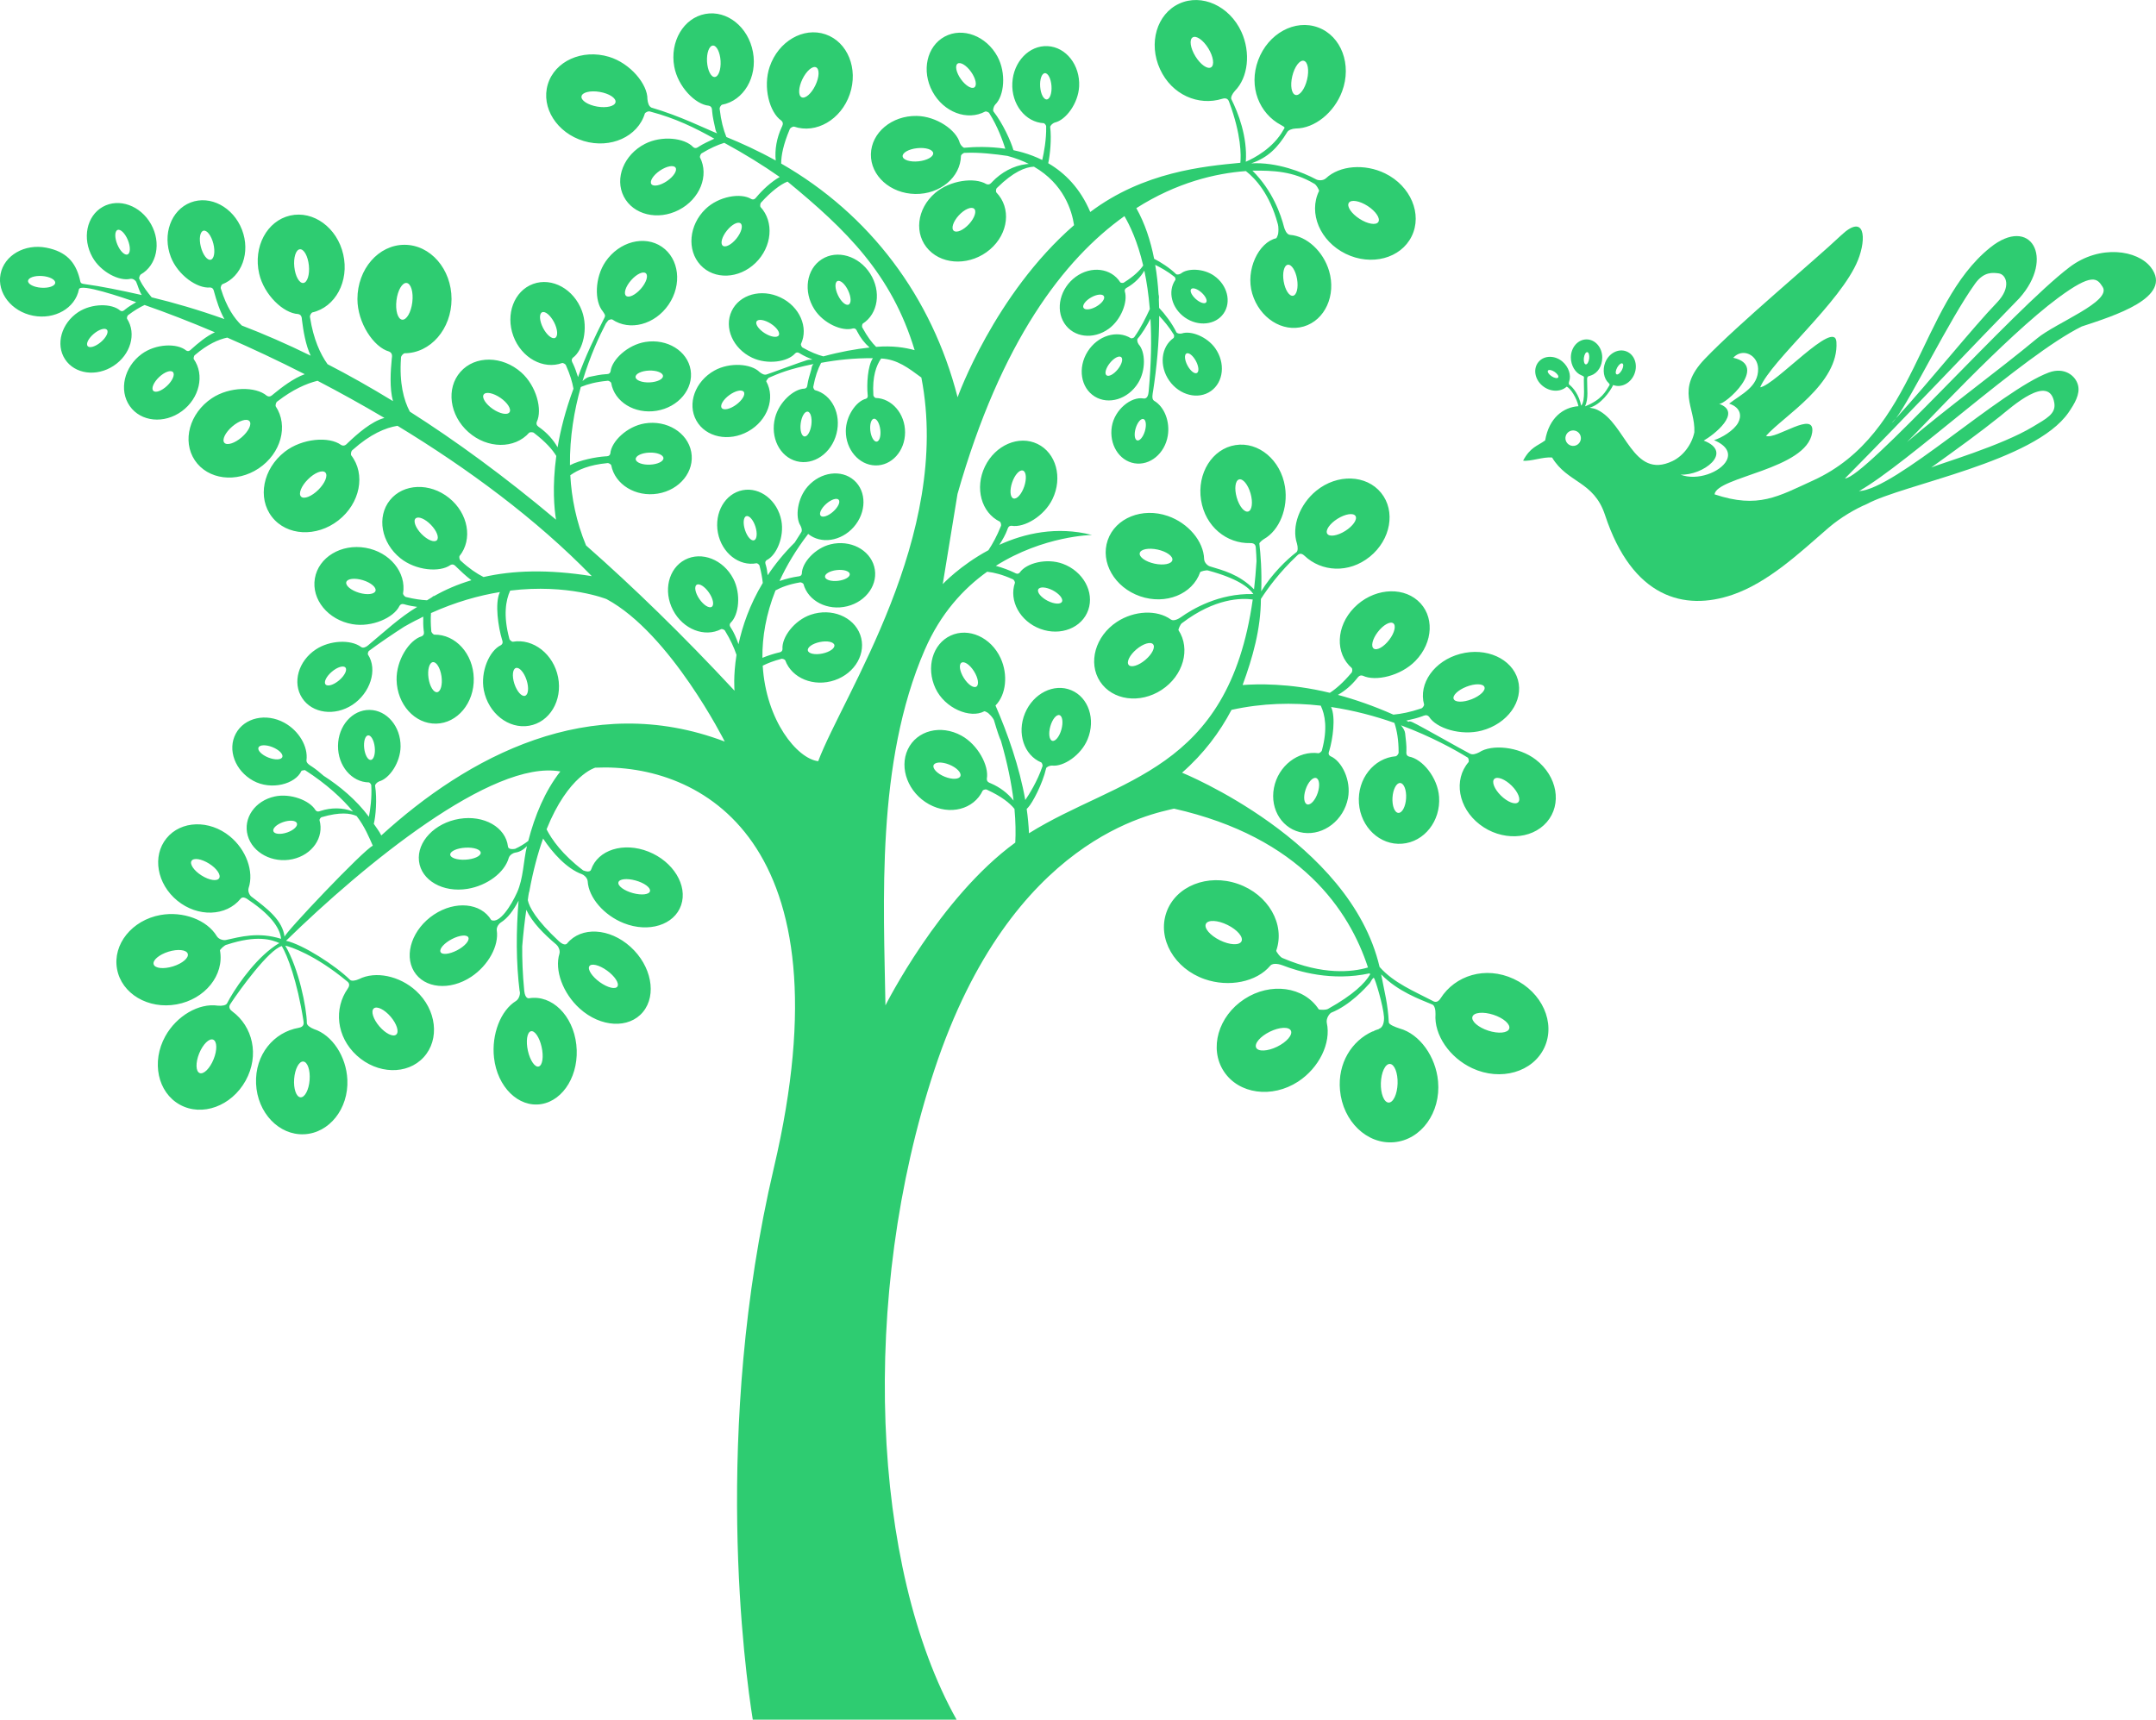 <?xml version="1.0" encoding="utf-8"?>
<!-- Generator: Adobe Illustrator 16.0.0, SVG Export Plug-In . SVG Version: 6.00 Build 0)  -->
<!DOCTYPE svg PUBLIC "-//W3C//DTD SVG 1.1//EN" "http://www.w3.org/Graphics/SVG/1.1/DTD/svg11.dtd">
<svg version="1.1" xmlns="http://www.w3.org/2000/svg" xmlns:xlink="http://www.w3.org/1999/xlink" x="0px" y="0px"
	 width="200.538px" height="160px" viewBox="-0.016 0.001 200.538 160" enable-background="new -0.016 0.001 200.538 160"
	 xml:space="preserve">
<g>
	<path fill="#2ECC71" d="M193.605,30.38c2.994-0.992,8.562-2.704,6.448-5.495c-1.229-1.622-4.749-2.169-7.572-0.028
		c-5.334,4.047-19.019,19.59-20.893,19.661c5.787-5.85,12.363-12.824,16.228-16.775c3.333-3.735,1.055-7.744-2.721-4.705
		c-6.66,5.358-6.835,17.274-16.465,21.665c-3.262,1.486-5.104,2.653-9.17,1.292c0.211-1.651,8.563-2.303,9.081-5.744
		c0.325-2.165-3.376,0.695-4.293,0.305c1.658-1.879,6.81-4.839,6.548-8.751c-0.146-2.179-5.669,4.01-7.089,4.232
		c1.041-2.52,7.514-7.914,9.092-11.831c0.825-2.055,0.647-4.403-1.568-2.308c-2.604,2.462-9.48,8.162-12.672,11.492
		c-2.774,2.891-0.868,4.466-0.976,6.832c-0.24,1.138-1.028,2.199-2.038,2.68c-3.719,1.771-4.329-3.528-6.985-4.77
		c-0.271-0.128-0.432-0.144-0.724-0.2c1.039-0.274,1.911-1.503,2.197-2.109c0.751,0.296,1.635-0.164,1.975-1.027
		c0.341-0.863,0.009-1.804-0.741-2.1c-0.749-0.296-1.634,0.164-1.974,1.027c-0.271,0.688-0.143,1.5,0.315,1.913
		c0.093,0.092,0.108,0.142,0.083,0.204c-0.364,0.588-0.717,1.346-2.272,1.969c0.34-0.772,0.177-1.566,0.189-2.519
		c0.002-0.133,0.023-0.261,0.155-0.291c0-0.001,0-0.003,0-0.005c0.037-0.008,0.074-0.017,0.112-0.028
		c0.046-0.017,0.075-0.031,0.075-0.031l0.003,0.007c0.645-0.222,1.062-0.877,1.062-1.679c0.002-0.928-0.649-1.682-1.455-1.684
		c-0.809-0.002-1.461,0.749-1.463,1.677c-0.002,0.74,0.413,1.448,0.989,1.666c0.121,0.051,0.231,0.104,0.23,0.172
		c-0.063,0.59,0.169,2.208-0.26,2.65c-0.186-0.97-0.737-1.686-1.108-1.955c-0.053-0.043-0.05-0.173-0.011-0.297
		c0.213-0.58-0.051-1.357-0.611-1.839c-0.702-0.607-1.698-0.604-2.225,0.008c-0.527,0.61-0.384,1.597,0.32,2.204
		c0.7,0.605,1.688,0.649,2.287,0.112c0.355,0.138,0.939,1.063,1.095,1.816c-1.402,0.095-2.736,1.073-3.096,3.184
		c-0.735,0.535-1.372,0.616-2.053,1.884c0.705,0.091,1.848-0.371,2.696-0.294c1.441,2.397,3.878,2.173,4.923,5.346
		c2.537,7.704,7.371,8.966,11.867,7.422c3.278-1.127,6.174-3.834,8.886-6.197c1.154-1.004,2.584-1.816,3.602-2.243
		c3.393-1.847,15.588-3.925,18.758-8.513c0.563-0.82,1.089-1.702,0.889-2.524c-0.228-0.931-1.297-1.726-2.716-1.2
		c-4.477,1.661-14.297,10.881-17.659,11.035C177.439,43.117,188.078,33.129,193.605,30.38z M176.339,38.917
		c1.44-1.918,4.953-9.168,7.353-12.521c0.833-1.165,1.684-1.022,2.187-0.962c0.709,0.083,1.231,1.277-0.152,2.719
		C183.429,30.538,179.63,35.309,176.339,38.917c-0.154,0.207-0.285,0.353-0.389,0.424C176.079,39.203,176.208,39.06,176.339,38.917z
		 M150.402,34.205c0.149-0.278,0.369-0.451,0.489-0.386c0.12,0.065,0.097,0.344-0.057,0.623c-0.151,0.277-0.37,0.451-0.491,0.385
		C150.225,34.762,150.251,34.483,150.402,34.205z M147.483,33.902c-0.137-0.017-0.213-0.286-0.177-0.601
		c0.039-0.314,0.183-0.555,0.317-0.537c0.135,0.016,0.213,0.285,0.175,0.599C147.76,33.677,147.62,33.919,147.483,33.902z
		 M144.917,35.119c-0.077,0.114-0.351,0.063-0.612-0.112c-0.265-0.175-0.416-0.412-0.341-0.524c0.075-0.115,0.353-0.063,0.614,0.112
		C144.84,34.771,144.992,35.007,144.917,35.119z M146.116,41.462c-0.383-0.107-0.607-0.504-0.5-0.887
		c0.107-0.384,0.505-0.607,0.888-0.5c0.383,0.106,0.606,0.504,0.499,0.887C146.896,41.345,146.5,41.57,146.116,41.462z
		 M156.291,44.16c2.07,0.106,5.01-2.07,2.162-3.166c0.898-0.501,3.663-2.638,1.423-3.42c0.523,0.129,4.688-3.545,1.322-4.286
		c0.876-0.965,2.291-0.261,2.316,1.022c0.035,1.688-1.556,2.357-2.695,3.244c1.166,0.392,1.142,1.227,0.832,1.787
		c-0.397,0.721-1.546,1.407-2.237,1.611c1.273,0.542,1.502,1.264,1.162,1.905C160.008,43.925,157.856,44.765,156.291,44.16z
		 M186.027,38.726c1.028-0.823,4.596-4.063,5.039-1.221c0.157,1.012-0.759,1.453-2.002,2.204c-2.92,1.763-8.667,3.443-9.447,3.788
		C182.078,41.727,184.108,40.265,186.027,38.726z M189.458,31.488c-3.537,2.946-8.448,6.515-12.096,9.641
		c1.257-1.2,9.092-9.736,14.058-13.416c3.193-2.364,3.63-1.818,4.138-1.02C196.429,28.062,191.211,30.028,189.458,31.488z"/>
</g>
<g>
	<path fill="#2ECC71" d="M137.617,76.708c2.004,1.547,4.795,1.449,6.238-0.214c1.441-1.666,0.985-4.268-1.019-5.815
		c-1.595-1.232-4.122-1.449-5.266-0.683c-0.323,0.163-0.609,0.249-0.853,0.13c-0.573-0.277-4.594-2.581-5.351-2.928
		c-0.229-0.104-0.336-0.1-0.347-0.035c-0.078-0.038-0.157-0.079-0.234-0.117c0.563-0.127,1.011-0.227,1.506-0.41
		c0.12-0.044,0.405-0.203,0.619,0.056c0.673,1.078,2.976,1.792,4.896,1.283c2.41-0.639,3.916-2.755,3.364-4.726
		c-0.553-1.969-2.95-3.051-5.361-2.413c-2.408,0.638-3.916,2.753-3.363,4.723c0.015,0.055-0.125,0.345-0.323,0.373
		c-0.965,0.323-1.804,0.493-2.536,0.558c-1.849-0.82-3.578-1.413-5.159-1.838c0.671-0.382,1.275-0.904,1.766-1.518
		c0.08-0.096,0.229-0.371,0.557-0.263c1.179,0.563,3.535,0.007,4.881-1.375c1.693-1.736,1.787-4.254,0.214-5.622
		c-1.57-1.368-4.218-1.069-5.909,0.666c-1.693,1.736-1.788,4.253-0.214,5.622c0.043,0.039,0.086,0.351-0.067,0.474
		c-0.74,0.873-1.399,1.451-1.979,1.825c-3.789-0.927-6.832-0.821-8.112-0.725c0.939-2.569,1.688-5.191,1.701-8.009
		c0.653-1.021,1.748-2.505,3.335-4.005c0.14-0.146,0.365-0.352,0.717-0.016c1.579,1.505,4.127,1.671,6.08,0.089
		c1.953-1.583,2.423-4.241,1.05-5.937c-1.372-1.696-4.069-1.789-6.021-0.207c-1.555,1.26-2.333,3.344-1.805,4.928
		c0.096,0.339,0.094,0.691-0.056,0.803c-0.853,0.642-2.294,2.029-3.27,3.638c0.067-1.918-0.06-3.492-0.176-4.47
		c0.088-0.135,0.245-0.276,0.427-0.391c1.453-0.823,2.271-2.891,1.96-4.869c-0.39-2.483-2.455-4.219-4.609-3.878
		c-2.157,0.339-3.588,2.628-3.199,5.112c0.391,2.483,2.395,4.066,4.576,4.006c0.485-0.013,0.515,0.291,0.521,0.491
		c0.032,0.408,0.052,0.802,0.062,1.184c-0.058,0.917-0.134,1.794-0.23,2.629c-1.398-1.417-2.917-1.773-4.114-2.14
		c-0.179-0.054-0.507-0.315-0.529-0.668c-0.044-1.669-1.483-3.362-3.376-4.017c-2.375-0.823-4.878,0.182-5.59,2.245
		c-0.714,2.063,0.634,4.401,3.009,5.224c2.375,0.822,4.878-0.184,5.591-2.245c0.021-0.058,0.592-0.229,0.773-0.141
		c2.636,0.714,3.739,1.53,4.178,2.185c-0.021-0.002-0.036-0.005-0.057-0.006c-3.179-0.07-5.642,1.41-6.706,2.166
		c-0.146,0.103-0.625,0.397-0.908,0.209c-1.293-0.942-3.421-0.84-5.024,0.212c-2.014,1.321-2.715,3.81-1.567,5.557
		c1.149,1.749,3.712,2.093,5.726,0.772c2.015-1.32,2.714-3.809,1.566-5.556c-0.032-0.049,0.173-0.584,0.346-0.669
		c3.044-2.311,5.493-2.331,6.56-2.184c-2.27,16.104-12.513,16.562-20.812,21.751c-0.032-0.75-0.105-1.507-0.213-2.265
		c0.034-0.034,0.074-0.074,0.124-0.126c0.408-0.422,1.352-2.203,1.683-3.65c0.023-0.103,0.269-0.256,0.55-0.258
		c1.065,0.13,2.695-0.962,3.306-2.44c0.771-1.856,0.09-3.905-1.52-4.573c-1.606-0.671-3.533,0.293-4.303,2.148
		c-0.769,1.858-0.09,3.905,1.519,4.575c0.043,0.019,0.173,0.258,0.093,0.398c-0.453,1.346-1.239,2.594-1.583,3.098
		c-0.547-3.101-1.636-6.18-2.771-8.795c0.002-0.003,0.004-0.006,0.009-0.009c0.987-1.006,1.174-2.876,0.461-4.411
		c-0.894-1.927-2.974-2.861-4.646-2.083c-1.674,0.776-2.306,2.967-1.411,4.896c0.869,1.88,3.247,2.857,4.549,2.143
		c0.032-0.019,0.3,0.114,0.376,0.182c0.397,0.355,0.504,0.612,0.522,0.655c0.324,1.102,0.527,1.675,0.642,1.896
		c0.62,2.133,0.984,3.986,1.179,5.577c-0.545-0.699-1.293-1.253-2.125-1.607c-0.104-0.045-0.381-0.108-0.362-0.43
		c0.217-1.198-0.826-3.161-2.359-4.003c-1.923-1.06-4.157-0.487-4.99,1.275c-0.833,1.763,0.051,4.05,1.975,5.109
		c1.923,1.058,4.159,0.487,4.991-1.274c0.021-0.05,0.288-0.17,0.432-0.062c1.303,0.601,2.076,1.211,2.522,1.766
		c0.109,1.206,0.123,2.247,0.076,3.134c-7.061,5.142-12.077,15.147-12.077,15.147c-0.151-9.451-0.915-22.566,3.66-33.09
		c1.465-3.373,3.589-5.679,5.799-7.257c0.665,0.072,1.441,0.275,2.351,0.685c0.158,0.037,0.249,0.296,0.234,0.343
		c-0.579,1.672,0.479,3.592,2.363,4.289c1.886,0.697,3.881-0.094,4.459-1.765c0.579-1.671-0.479-3.593-2.366-4.29
		c-1.501-0.555-3.394-0.077-4.009,0.815c-0.188,0.212-0.403,0.056-0.499,0.011c-0.44-0.215-1.073-0.458-1.725-0.636
		c4.44-2.81,8.943-2.873,8.943-2.873c-3.282-0.836-6.268-0.151-8.621,0.92c0.33-0.504,0.597-1.001,0.741-1.396
		c0.041-0.108,0.093-0.394,0.402-0.379c1.169,0.208,3.039-0.894,3.805-2.484c0.964-1.998,0.339-4.295-1.396-5.131
		c-1.735-0.837-3.923,0.104-4.889,2.104c-0.964,1.997-0.338,4.296,1.396,5.131c0.048,0.023,0.172,0.295,0.076,0.444
		c-0.347,0.869-0.741,1.597-1.146,2.21c-2.631,1.416-4.249,3.154-4.249,3.154l1.373-8.388c4.043-14.207,9.893-21.833,15.527-25.851
		c0.497,0.86,1.211,2.318,1.744,4.596c-0.312,0.467-0.86,1-1.775,1.573c-0.104,0.1-0.331,0.03-0.355-0.008
		c-0.851-1.333-2.707-1.561-4.146-0.512c-1.438,1.051-1.915,2.982-1.063,4.314c0.851,1.332,2.707,1.563,4.146,0.511
		c1.146-0.836,1.783-2.523,1.484-3.465c-0.049-0.255,0.167-0.335,0.246-0.382c0.648-0.378,1.203-0.917,1.57-1.554
		c0.218,1.03,0.396,2.215,0.508,3.573c-0.354,0.775-0.874,1.82-1.422,2.581c-0.06,0.128-0.295,0.16-0.331,0.138
		c-1.298-0.806-3.104-0.247-4.038,1.249c-0.932,1.496-0.636,3.361,0.662,4.167c1.298,0.807,3.106,0.248,4.038-1.25
		c0.742-1.19,0.689-2.909,0.053-3.602c-0.142-0.204-0.157-0.458-0.096-0.524c0.404-0.456,0.837-1.172,1.196-1.859
		c0.105,1.924,0.074,4.166-0.169,6.773c-0.026,0.289-0.108,0.711-0.491,0.646c-1.133-0.196-2.67,1.027-2.933,2.602
		c-0.274,1.656,0.665,3.191,2.104,3.43c1.436,0.241,2.824-0.906,3.099-2.561c0.219-1.318-0.314-2.702-1.28-3.26
		c-0.251-0.16-0.123-0.667-0.084-0.92c0.316-2.061,0.569-4.49,0.565-6.976c0.412,0.435,0.932,1.045,1.34,1.718
		c0.09,0.099,0.031,0.314-0.001,0.338c-1.18,0.834-1.358,2.615-0.399,3.979c0.961,1.363,2.695,1.792,3.875,0.958
		c1.179-0.834,1.359-2.615,0.398-3.979c-0.767-1.085-2.283-1.672-3.12-1.373c-0.228,0.048-0.455-0.031-0.492-0.109
		c-0.396-0.831-1.106-1.752-1.608-2.274c-0.007-0.27-0.018-0.542-0.028-0.812c0.026-0.164,0.012-0.322-0.024-0.443
		c-0.059-0.925-0.156-1.847-0.312-2.749c0.496,0.242,1.18,0.622,1.776,1.102c0.106,0.057,0.123,0.26,0.103,0.29
		c-0.749,1.075-0.351,2.646,0.888,3.511c1.237,0.864,2.849,0.695,3.594-0.379c0.748-1.073,0.353-2.646-0.886-3.511
		c-0.984-0.689-2.46-0.721-3.081-0.208c-0.179,0.112-0.396,0.113-0.45,0.058c-0.585-0.577-1.455-1.132-2.044-1.427
		c-0.333-1.692-0.862-3.299-1.656-4.713c3.758-2.388,7.358-3.239,10.19-3.448c0.896,0.7,2.215,2.141,2.959,4.888
		c0.014,0.051,0.118,0.343,0.044,0.934c-0.017,0.114-0.142,0.421-0.183,0.43c-1.613,0.36-2.886,2.933-2.229,5.148
		c0.674,2.274,2.819,3.643,4.793,3.058c1.974-0.583,3.028-2.898,2.354-5.171c-0.538-1.811-2.068-3.24-3.641-3.353
		c-0.332-0.038-0.507-0.565-0.55-0.734c-0.287-1.112-1.044-3.366-2.938-5.238c1.924-0.025,3.794,0.049,5.729,1.203
		c0.199,0.07,0.498,0.625,0.469,0.683c-1.012,2.064,0.096,4.683,2.474,5.847c2.378,1.165,5.128,0.436,6.14-1.63
		c1.014-2.064-0.094-4.682-2.471-5.847c-1.896-0.928-4.232-0.746-5.512,0.46c-0.282,0.243-0.72,0.191-0.891,0.1
		c-1.247-0.667-3.68-1.639-6.064-1.494c0.018-0.005,0.032-0.009,0.051-0.015c1.512-0.523,2.43-1.442,3.319-2.906
		c0.103-0.167,0.412-0.306,0.785-0.324c1.759-0.006,3.578-1.483,4.313-3.459c0.924-2.483-0.075-5.144-2.23-5.943
		c-2.156-0.802-4.654,0.561-5.577,3.044c-0.922,2.482,0.103,4.97,2.136,6.041c0.454,0.239,0.313,0.245,0.217,0.434
		c-0.941,1.707-2.735,2.646-3.504,2.975c0.163-2.326-0.716-4.571-1.34-5.808c-0.086-0.173,0.077-0.507,0.325-0.783
		c1.24-1.249,1.483-3.579,0.604-5.496c-1.103-2.409-3.689-3.583-5.778-2.624c-2.093,0.958-2.895,3.687-1.791,6.096
		c1.104,2.407,3.586,3.442,5.781,2.761c0.491-0.152,0.606,0.148,0.671,0.351c1.105,2.997,1.092,4.899,1.021,5.603
		c-3.406,0.325-9.006,0.844-13.96,4.576c-0.933-2.197-2.346-3.624-3.91-4.537c0.178-0.837,0.313-2.252,0.183-3.363
		c-0.011-0.103,0.166-0.327,0.426-0.422c1.033-0.232,2.186-1.787,2.265-3.363c0.098-1.98-1.213-3.657-2.93-3.746
		c-1.714-0.088-3.186,1.444-3.284,3.425c-0.1,1.98,1.212,3.657,2.929,3.746c0.048,0.003,0.245,0.182,0.218,0.339
		c0.022,1.188-0.203,2.39-0.364,3.084c-0.59-0.294-1.194-0.521-1.8-0.695c-0.088-0.03-0.207-0.062-0.347-0.094
		c-0.177-0.045-0.354-0.086-0.532-0.124c-0.237-0.838-0.994-2.5-1.855-3.6c-0.07-0.09-0.032-0.402,0.16-0.643
		c0.841-0.811,1.038-2.938,0.209-4.469c-1.042-1.925-3.241-2.756-4.909-1.857c-1.669,0.898-2.179,3.187-1.138,5.114
		c1.041,1.924,3.239,2.755,4.91,1.856c0.046-0.024,0.334,0.032,0.397,0.195c0.75,1.186,1.244,2.549,1.469,3.268
		c-1.456-0.217-2.817-0.184-3.844-0.089c-0.13-0.064-0.301-0.229-0.39-0.451c-0.312-1.197-2.169-2.481-4.01-2.511
		c-2.313-0.039-4.22,1.556-4.257,3.561c-0.038,2.004,1.808,3.66,4.122,3.699c2.312,0.039,4.219-1.556,4.256-3.56
		c0.001-0.056,0.202-0.292,0.388-0.266c1.259-0.065,2.822,0.118,3.936,0.284c0.748,0.203,1.407,0.457,1.988,0.747
		c-0.078,0.004-0.156,0.009-0.239,0.019c-1.193,0.143-2.326,0.768-3.173,1.657c-0.082,0.084-0.245,0.33-0.549,0.195
		c-1.086-0.649-3.371-0.353-4.75,0.827c-1.73,1.48-1.993,3.858-0.585,5.311c1.408,1.453,3.95,1.429,5.682-0.051
		c1.732-1.482,1.994-3.86,0.586-5.312c-0.04-0.04-0.059-0.341,0.094-0.442c1.493-1.472,2.616-1.917,3.41-1.947
		c2.784,1.611,3.532,4.099,3.729,5.441c-7.416,6.449-10.832,16.013-10.832,16.013c-2.391-9.354-8.176-17.027-16.41-21.745
		c0-0.766,0.205-1.785,0.777-3.144c0.041-0.197,0.355-0.315,0.414-0.295c2.058,0.704,4.383-0.646,5.192-3.017
		c0.81-2.371-0.203-4.864-2.26-5.567c-2.057-0.705-4.383,0.645-5.192,3.015c-0.647,1.889-0.02,4.256,1.087,5.014
		c0.261,0.236,0.075,0.507,0.023,0.625c-0.45,0.983-0.651,2.065-0.547,3.085c-1.647-0.912-3.211-1.624-4.591-2.185
		c-0.275-0.683-0.499-1.524-0.617-2.567c-0.057-0.181,0.149-0.425,0.205-0.436c2.022-0.375,3.315-2.569,2.885-4.902
		c-0.428-2.333-2.412-3.92-4.434-3.546c-2.021,0.375-3.313,2.568-2.886,4.903c0.34,1.858,1.952,3.52,3.213,3.634
		c0.325,0.072,0.298,0.382,0.308,0.504c0.05,0.587,0.173,1.059,0.319,1.74c0.023,0.105,0.075,0.217,0.147,0.329
		c-1.142-0.454-3.437-1.617-6.116-2.399c-0.24-0.13-0.326-0.416-0.366-0.78c0.025-1.392-1.597-3.35-3.58-3.944
		c-2.494-0.747-5.041,0.402-5.688,2.566c-0.647,2.162,0.848,4.521,3.342,5.268c2.493,0.747,5.038-0.402,5.688-2.566
		c0.018-0.06,0.309-0.256,0.5-0.171c2.35,0.621,4.139,1.499,5.96,2.521c-0.447,0.21-1.034,0.475-1.42,0.725
		c-0.096,0.062-0.31,0.257-0.546,0.059c-0.798-0.862-2.932-1.104-4.49-0.3c-1.958,1.009-2.837,3.203-1.965,4.901
		c0.871,1.695,3.163,2.256,5.118,1.246c1.958-1.007,2.839-3.202,1.965-4.898c-0.022-0.047,0.039-0.337,0.206-0.397
		c0.758-0.459,1.443-0.761,2.057-0.95c1.887,1.026,3.601,2.088,5.157,3.178c-0.805,0.451-1.608,1.213-2.143,1.849
		c-0.072,0.084-0.217,0.329-0.494,0.205c-0.985-0.608-3.041-0.26-4.269,0.929c-1.542,1.493-1.749,3.826-0.464,5.211
		s3.576,1.298,5.118-0.195c1.542-1.493,1.751-3.826,0.463-5.211c-0.035-0.04-0.056-0.333,0.081-0.436
		c0.868-0.966,1.771-1.662,2.432-1.925c5.477,4.501,9.69,8.616,11.825,15.685c-0.905-0.249-2.067-0.433-3.58-0.306
		c-0.396-0.384-0.819-0.947-1.265-1.765c-0.099-0.121-0.019-0.373,0.021-0.398c1.432-0.917,1.742-3,0.688-4.653
		c-1.053-1.654-3.068-2.252-4.5-1.336c-1.436,0.917-1.742,3-0.69,4.654c0.838,1.318,2.59,2.089,3.593,1.783
		c0.272-0.045,0.348,0.2,0.395,0.291c0.288,0.57,0.682,1.081,1.146,1.484c-1.295,0.14-2.735,0.397-4.299,0.824
		c-0.559-0.15-1.189-0.401-1.889-0.797c-0.151-0.049-0.215-0.307-0.196-0.35c0.731-1.548-0.122-3.491-1.901-4.336
		c-1.781-0.847-3.816-0.277-4.544,1.271c-0.731,1.548,0.122,3.489,1.9,4.334c1.417,0.675,3.321,0.396,4.01-0.401
		c0.207-0.185,0.402-0.016,0.49,0.037c0.358,0.217,0.691,0.357,1.111,0.538c-0.066,0.022-0.285-0.009-0.479,0.047
		c-0.641,0.187-3.299,1.188-3.785,1.34c-0.206,0.065-0.416-0.044-0.646-0.222c-0.772-0.782-2.775-0.94-4.207-0.14
		c-1.796,1.005-2.548,3.087-1.677,4.649c0.87,1.562,3.03,2.012,4.825,1.006c1.797-1.004,2.547-3.087,1.678-4.648
		c-0.021-0.037,0.118-0.229,0.214-0.329c1.038-0.444,1.809-0.796,4.187-1.289c-0.188,0.17-0.169,0.363-0.22,0.544
		c-0.156,0.534-0.279,0.899-0.349,1.364c-0.018,0.096-0.013,0.344-0.273,0.383c-1.003,0.021-2.37,1.25-2.741,2.708
		c-0.469,1.827,0.435,3.64,2.013,4.048c1.576,0.409,3.237-0.743,3.702-2.57c0.47-1.827-0.432-3.64-2.012-4.048
		c-0.043-0.012-0.191-0.217-0.138-0.358c0.166-0.898,0.417-1.601,0.705-2.151c0.011-0.011,0.017-0.019,0.025-0.03
		c1.464-0.271,3.091-0.45,4.803-0.427c-0.495,0.728-0.577,2.444-0.487,3.373c0.008,0.089,0.065,0.311-0.161,0.399
		c-0.905,0.227-1.863,1.611-1.869,2.993c-0.008,1.733,1.22,3.17,2.74,3.209c1.523,0.04,2.764-1.334,2.772-3.069
		c0.008-1.733-1.22-3.171-2.742-3.209c-0.043-0.001-0.225-0.155-0.207-0.292c-0.108-1.689,0.272-2.737,0.723-3.378
		c1.507,0.073,2.545,0.892,3.742,1.771c2.861,14.719-7.292,29.556-9.596,35.697c-1.954-0.237-4.855-3.775-5.16-8.888
		c0.468-0.235,1.026-0.448,1.693-0.625c0.146-0.072,0.384,0.074,0.4,0.121c0.614,1.682,2.672,2.514,4.598,1.857
		c1.926-0.657,2.989-2.553,2.375-4.236c-0.615-1.683-2.674-2.514-4.599-1.859c-1.534,0.522-2.716,2.107-2.629,3.201
		c-0.014,0.287-0.282,0.304-0.385,0.327c-0.413,0.097-0.946,0.266-1.482,0.483c-0.02-1.921,0.327-4.04,1.218-6.273
		c0.56-0.308,1.288-0.574,2.242-0.738c0.141-0.054,0.348,0.098,0.359,0.142c0.426,1.591,2.247,2.52,4.063,2.073
		c1.818-0.447,2.945-2.1,2.516-3.691c-0.428-1.591-2.245-2.52-4.064-2.072c-1.448,0.354-2.656,1.713-2.666,2.722
		c-0.036,0.261-0.282,0.254-0.378,0.269c-0.463,0.066-1.094,0.213-1.699,0.423c0.649-1.425,1.524-2.894,2.664-4.381
		c1.188,0.965,3.057,0.692,4.234-0.638c1.2-1.361,1.218-3.309,0.039-4.351c-1.183-1.043-3.113-0.785-4.314,0.575
		c-0.956,1.084-1.194,2.841-0.668,3.655c0.11,0.231,0.165,0.432,0.071,0.597c-0.073,0.126-0.311,0.499-0.61,0.961
		c-1.006,0.996-1.836,2.023-2.516,3.045c-0.039-0.36-0.095-0.687-0.17-0.941c-0.029-0.095-0.138-0.319,0.085-0.47
		c0.917-0.456,1.642-2.175,1.358-3.671c-0.358-1.877-1.972-3.146-3.602-2.832c-1.629,0.312-2.657,2.088-2.301,3.965
		c0.358,1.876,1.971,3.145,3.6,2.832c0.046-0.009,0.271,0.114,0.28,0.268c0.148,0.56,0.241,1.079,0.295,1.563
		c-1.232,2.045-1.9,4.04-2.259,5.704c-0.204-0.589-0.447-1.133-0.682-1.49c-0.058-0.087-0.236-0.281-0.057-0.5
		c0.783-0.737,0.992-2.691,0.252-4.111c-0.932-1.782-2.941-2.568-4.489-1.76c-1.546,0.809-2.046,2.91-1.114,4.692
		c0.932,1.781,2.94,2.57,4.487,1.76c0.043-0.022,0.308,0.034,0.365,0.185c0.486,0.794,0.821,1.537,1.052,2.214
		c-0.318,2.006-0.185,3.334-0.185,3.334c-4.823-5.187-9.427-9.657-13.81-13.515c-0.912-2.199-1.348-4.408-1.465-6.532
		c0.712-0.515,1.788-0.971,3.421-1.125c0.158-0.048,0.375,0.139,0.385,0.188c0.338,1.802,2.277,2.988,4.335,2.647
		c2.055-0.341,3.446-2.079,3.107-3.882c-0.338-1.803-2.277-2.988-4.334-2.648c-1.637,0.272-3.096,1.675-3.191,2.795
		c-0.062,0.288-0.336,0.259-0.443,0.266c-0.896,0.058-2.363,0.343-3.311,0.825c-0.033-2.642,0.405-5.126,1.003-7.262
		c0.012-0.011,0.023-0.019,0.036-0.029c0.629-0.261,1.421-0.466,2.417-0.559c0.159-0.047,0.369,0.137,0.376,0.186
		c0.291,1.769,2.181,2.933,4.221,2.602c2.04-0.331,3.459-2.035,3.169-3.801c-0.291-1.769-2.182-2.934-4.221-2.602
		c-1.626,0.265-3.105,1.639-3.225,2.736c-0.067,0.283-0.338,0.254-0.443,0.261c-0.514,0.031-0.925,0.129-1.524,0.248
		c-0.203,0.04-0.437,0.201-0.642,0.391c0.707-2.347,1.583-4.226,2.176-5.362c0.052-0.072,0.106-0.143,0.16-0.21
		c0.082-0.162,0.384-0.189,0.429-0.159c1.62,1.106,3.966,0.488,5.241-1.379c1.273-1.865,0.99-4.275-0.625-5.38
		c-1.62-1.106-3.966-0.488-5.241,1.378c-1.014,1.487-1.039,3.694-0.26,4.618c0.171,0.268,0.27,0.348,0.178,0.566
		c-0.922,1.827-1.829,3.712-2.475,5.56c-0.157-0.48-0.276-0.854-0.479-1.27c-0.05-0.1-0.214-0.333,0.008-0.54
		c0.938-0.675,1.43-2.73,0.834-4.348c-0.749-2.031-2.785-3.154-4.546-2.508c-1.761,0.645-2.582,2.815-1.834,4.846
		c0.75,2.032,2.785,3.154,4.546,2.508c0.049-0.018,0.323,0.079,0.361,0.249c0.361,0.805,0.575,1.517,0.686,2.144
		c-0.747,2.007-1.206,3.839-1.477,5.453c-0.398-0.709-0.98-1.342-1.668-1.839c-0.099-0.072-0.376-0.208-0.271-0.524
		c0.551-1.134-0.036-3.364-1.443-4.609c-1.767-1.564-4.296-1.587-5.653-0.052c-1.357,1.534-1.023,4.045,0.741,5.608
		c1.766,1.563,4.297,1.587,5.653,0.052c0.038-0.042,0.353-0.091,0.478,0.05c1.042,0.803,1.675,1.509,2.041,2.115
		c-0.391,2.86-0.187,4.933-0.025,5.928c-4.827-4.054-9.364-7.357-13.598-10.051c-0.567-1.068-0.984-2.648-0.823-4.971
		c-0.029-0.221,0.26-0.46,0.328-0.46c2.416,0,4.375-2.259,4.375-5.045s-1.96-5.046-4.375-5.046c-2.417,0-4.378,2.259-4.378,5.046
		c0,2.219,1.511,4.485,2.945,4.885c0.36,0.152,0.267,0.505,0.251,0.648c-0.114,1.167-0.219,2.76,0.11,3.965
		c-2.109-1.291-4.136-2.429-6.085-3.435c-0.677-0.949-1.313-2.332-1.626-4.334c-0.068-0.192,0.141-0.464,0.2-0.479
		c2.161-0.491,3.453-2.908,2.886-5.399c-0.565-2.491-2.777-4.109-4.938-3.618c-2.16,0.492-3.452,2.908-2.885,5.399
		c0.452,1.982,2.262,3.699,3.625,3.765c0.354,0.063,0.339,0.398,0.354,0.529c0.126,1.007,0.34,2.352,0.817,3.347
		c-2.25-1.105-4.386-2.031-6.407-2.807c-0.697-0.651-1.416-1.7-1.938-3.392c-0.085-0.16,0.062-0.425,0.115-0.443
		c1.825-0.703,2.648-2.976,1.837-5.08c-0.812-2.102-2.949-3.237-4.775-2.534c-1.825,0.703-2.65,2.977-1.84,5.079
		c0.648,1.674,2.447,2.944,3.648,2.831c0.315,0.01,0.347,0.304,0.378,0.416c0.209,0.763,0.512,1.746,0.955,2.522
		c-2.444-0.873-4.701-1.527-6.765-2.023c-0.364-0.447-0.798-0.973-1.138-1.687c-0.096-0.128,0.075-0.415,0.117-0.439
		c1.505-0.848,1.936-2.944,0.96-4.681c-0.974-1.738-2.984-2.459-4.49-1.612c-1.504,0.847-1.935,2.942-0.96,4.681
		c0.774,1.385,2.508,2.268,3.542,2.014c0.276-0.031,0.486,0.187,0.527,0.28c0.187,0.421,0.246,0.784,0.519,1.23
		c-1.961-0.439-3.741-0.805-5.324-1.021c-0.418-0.057-0.353-0.125-0.457-0.526c-0.394-1.511-1.235-2.495-3.092-2.857
		c-2.013-0.392-3.922,0.707-4.262,2.454c-0.34,1.746,1.017,3.481,3.029,3.873c2.013,0.393,3.922-0.706,4.262-2.452
		c0.116-0.599,4.045,0.76,5.325,1.192c-0.396,0.238-0.701,0.417-1.027,0.68c-0.077,0.062-0.243,0.25-0.465,0.1
		c-0.764-0.669-2.619-0.687-3.89,0.142c-1.575,1.042-2.136,3.007-1.236,4.388c0.898,1.381,2.921,1.659,4.513,0.617
		c1.593-1.042,2.153-3.006,1.254-4.387c-0.025-0.04,0.003-0.293,0.141-0.36c0.536-0.406,1.034-0.702,1.493-0.916
		c1.996,0.695,4.198,1.546,6.538,2.539c-0.786,0.354-1.591,1.036-2.18,1.565c-0.079,0.072-0.246,0.282-0.491,0.128
		c-0.848-0.698-2.828-0.635-4.138,0.327c-1.643,1.207-2.138,3.377-1.106,4.846c1.032,1.469,3.201,1.682,4.845,0.475
		c1.643-1.208,2.139-3.377,1.106-4.846c-0.027-0.041-0.011-0.321,0.133-0.399c1.153-0.981,2.16-1.431,2.983-1.601
		c2.306,1.005,4.73,2.142,7.208,3.404c-1.038,0.37-2.137,1.214-2.929,1.864c-0.1,0.083-0.313,0.329-0.606,0.137
		c-1.013-0.87-3.454-0.869-5.108,0.236c-2.077,1.388-2.785,3.972-1.582,5.775c1.205,1.802,3.863,2.139,5.94,0.752
		c2.077-1.388,2.786-3.974,1.583-5.775c-0.035-0.05,0-0.384,0.179-0.474c1.405-1.085,2.66-1.642,3.71-1.903
		c2.056,1.072,4.143,2.226,6.223,3.457c-1.198,0.313-2.512,1.474-3.411,2.33c-0.096,0.091-0.298,0.362-0.614,0.187
		c-1.109-0.819-3.622-0.633-5.243,0.628c-2.034,1.585-2.567,4.301-1.19,6.065c1.373,1.764,4.138,1.911,6.171,0.326
		c2.033-1.585,2.569-4.301,1.192-6.066c-0.038-0.049-0.029-0.396,0.148-0.501c1.637-1.467,3.051-2.058,4.164-2.237
		c6.528,3.966,12.924,8.684,18.073,13.988c-4.112-0.658-7.388-0.532-10.069,0.082c-0.645-0.324-1.352-0.805-2.11-1.506
		c-0.157-0.096-0.161-0.405-0.125-0.448c1.249-1.55,0.814-3.971-0.975-5.408c-1.787-1.437-4.247-1.344-5.496,0.208
		c-1.249,1.55-0.812,3.973,0.976,5.408c1.423,1.144,3.655,1.342,4.653,0.628c0.284-0.153,0.46,0.091,0.545,0.173
		c0.396,0.388,0.88,0.845,1.402,1.243c-1.293,0.385-2.438,0.888-3.462,1.469c-0.039-0.018-0.124,0.035-0.23,0.132
		c-0.146,0.086-0.292,0.176-0.436,0.265c-0.564-0.029-1.195-0.118-1.903-0.292c-0.184-0.008-0.337-0.277-0.328-0.331
		c0.334-1.963-1.229-3.872-3.493-4.262c-2.263-0.391-4.372,0.884-4.706,2.846c-0.335,1.963,1.229,3.871,3.494,4.262
		c1.802,0.312,3.854-0.597,4.378-1.706c0.173-0.271,0.445-0.145,0.561-0.112c0.37,0.102,0.704,0.156,1.085,0.209
		c-1.662,1.002-2.997,2.273-4.605,3.608c-0.204,0.168-0.458,0.243-0.618,0.12c-0.951-0.708-2.893-0.635-4.2,0.226
		c-1.641,1.081-2.213,3.11-1.274,4.535c0.936,1.424,3.027,1.704,4.67,0.624c1.641-1.08,2.381-3.258,1.442-4.683
		c-0.024-0.039,0.002-0.303,0.145-0.372c0.788-0.599,2.311-1.626,3.22-2.209c0.354-0.203,0.706-0.394,1.055-0.576
		c0.225-0.1,0.425-0.202,0.596-0.302c0.043-0.021,0.087-0.042,0.131-0.063c-0.008,0.468-0.011,0.852,0.042,1.293
		c0.017,0.117,0.102,0.405-0.192,0.536c-1.168,0.352-2.368,2.235-2.33,4.056c0.049,2.286,1.696,4.108,3.678,4.07
		c1.979-0.039,3.548-1.923,3.5-4.21c-0.047-2.287-1.694-4.108-3.676-4.07c-0.056,0.001-0.296-0.189-0.277-0.373
		c-0.055-0.605-0.059-1.147-0.025-1.636c2.298-1.035,4.46-1.636,6.414-1.954c-0.009,0.02-0.02,0.039-0.029,0.06
		c-0.453,1.016-0.128,3.199,0.217,4.345c0.032,0.108,0.162,0.369-0.101,0.538c-1.07,0.505-1.922,2.466-1.587,4.185
		c0.42,2.159,2.309,3.64,4.215,3.311c1.908-0.329,3.113-2.347,2.695-4.505c-0.42-2.157-2.31-3.64-4.215-3.311
		c-0.056,0.009-0.318-0.137-0.329-0.313c-0.569-2.12-0.331-3.536,0.086-4.446c5.391-0.656,8.967,0.794,8.967,0.794
		c5.948,3.202,10.991,13.252,10.991,13.252c-12.587-4.776-23.956,1.452-31.948,8.735c-0.209-0.431-0.442-0.686-0.696-1.08
		c0.178-0.676,0.317-2.312,0.121-3.539c-0.016-0.097,0.141-0.313,0.381-0.412c0.957-0.258,1.975-1.761,1.989-3.243
		c0.017-1.862-1.275-3.388-2.88-3.405c-1.608-0.019-2.923,1.477-2.94,3.339c-0.018,1.863,1.272,3.388,2.878,3.405
		c0.045,0,0.237,0.161,0.217,0.311c0.065,1.105-0.097,2.231-0.221,2.89c-1.188-1.595-2.715-2.853-4.217-3.821
		c-0.342-0.305-0.754-0.638-1.097-0.861c-0.12-0.077-0.519-0.295-0.494-0.567c0.174-1.285-0.707-2.765-2.061-3.505
		c-1.698-0.929-3.719-0.473-4.514,1.02c-0.798,1.492-0.066,3.454,1.631,4.383c1.656,0.906,3.918,0.318,4.478-0.923
		c0.014-0.026,0.209-0.066,0.324-0.072c2.033,1.305,3.465,2.645,4.479,3.864c-0.02-0.008-0.038-0.018-0.058-0.025
		c-0.924-0.365-1.996-0.356-2.964-0.043c-0.092,0.03-0.311,0.145-0.478-0.075c-0.533-0.899-2.317-1.584-3.783-1.268
		c-1.845,0.396-2.971,2.025-2.518,3.637c0.451,1.612,2.314,2.598,4.157,2.201c1.844-0.397,2.972-2.026,2.519-3.638
		c-0.014-0.046,0.092-0.271,0.244-0.285c1.63-0.474,2.616-0.371,3.21-0.093c0.773,0.997,1.186,2.052,1.506,2.762
		c-0.794,0.311-8.375,8.301-8.209,8.484c-0.179-1.552-1.599-2.624-3.083-3.75c-0.146-0.108-0.358-0.459-0.263-0.789
		c0.522-1.548-0.231-3.588-1.748-4.824c-1.903-1.554-4.539-1.472-5.886,0.184c-1.35,1.654-0.897,4.254,1.007,5.808
		c1.902,1.553,4.538,1.471,5.887-0.185c0.037-0.046,0.237-0.29,0.758,0.132c2.35,1.577,2.931,2.826,3.004,3.602
		c-2.13-0.668-3.787-0.186-5.134,0.108c-0.192,0.043-0.634-0.026-0.84-0.346c-0.917-1.531-3.148-2.356-5.253-1.977
		c-2.644,0.48-4.45,2.729-4.031,5.022c0.415,2.298,2.898,3.773,5.541,3.292c2.644-0.479,4.452-2.727,4.034-5.023
		c-0.014-0.062,0.432-0.521,0.647-0.535c2.787-0.919,4.155-0.468,4.879-0.144c-0.261,0.139-0.504,0.315-0.741,0.495
		c-1.874,1.429-3.535,3.947-4.13,5.116c-0.09,0.179-0.465,0.248-0.845,0.21c-1.783-0.263-3.851,0.957-4.898,2.85
		c-1.315,2.376-0.706,5.226,1.357,6.363c2.065,1.14,4.8,0.138,6.116-2.234c1.313-2.378,0.654-5.055-1.245-6.449
		c-0.424-0.313-0.247-0.59-0.119-0.768c0.811-1.231,3.509-4.961,4.729-5.307c0.512,0.858,1.428,3.207,2.018,6.973
		c0.034,0.216,0.068,0.543-0.446,0.633c-2.311,0.401-4.085,2.499-3.965,5.199c0.12,2.702,2.119,4.809,4.464,4.705
		c2.344-0.104,4.149-2.374,4.027-5.075c-0.095-2.151-1.399-4.155-3.107-4.711c-0.355-0.137-0.659-0.361-0.661-0.562
		c-0.011-1.406-0.752-5.076-2.008-7.202c0.499,0.104,2.763,0.852,5.688,3.27c0.168,0.122,0.414,0.319,0.125,0.73
		c-1.295,1.845-1.076,4.471,0.837,6.221c1.916,1.752,4.701,1.825,6.223,0.164c1.524-1.661,1.205-4.428-0.71-6.179
		c-1.524-1.396-3.77-1.87-5.307-1.09c-0.333,0.15-0.69,0.201-0.829,0.068c-1.359-1.341-4.397-3.294-5.954-3.637
		c7.216-7.043,19.183-16.9,25.513-15.753c-1.433,1.83-2.372,4.103-2.983,6.464c-0.351,0.271-0.755,0.521-1.226,0.738
		c-0.623,0.102-0.655-0.166-0.661-0.215c-0.21-1.799-2.233-2.953-4.519-2.579c-2.286,0.373-3.968,2.134-3.758,3.934
		c0.209,1.798,2.231,2.954,4.517,2.58c1.821-0.299,3.452-1.514,3.836-2.888c0.095-0.289,0.438-0.462,0.607-0.484
		c0.413-0.054,0.769-0.276,1.08-0.599c-0.335,1.406-0.322,2.99-0.917,4.307c-0.532,1.184-1.629,2.954-2.403,2.566
		c-0.958-1.599-3.344-1.823-5.329-0.506c-1.983,1.317-2.818,3.68-1.858,5.279c0.958,1.599,3.344,1.825,5.327,0.508
		c1.581-1.05,2.597-2.881,2.374-4.333c-0.033-0.311,0.218-0.617,0.367-0.71c0.668-0.411,1.219-1.185,1.663-2.042
		c-0.23,2.83-0.247,5.712,0.109,8.531c0.001-0.041,0.003-0.08,0.004-0.121c0.004,0.021,0.008,0.048,0.012,0.07
		c0.027,0.197-0.059,0.647-0.355,0.848c-1.441,0.878-2.301,3.126-2.054,5.292c0.308,2.72,2.272,4.65,4.386,4.312
		c2.115-0.339,3.578-2.818,3.268-5.538c-0.308-2.72-2.271-4.65-4.385-4.313c-0.058,0.011-0.372,0.06-0.458-0.682
		c-0.153-1.587-0.202-2.978-0.189-4.156c0.101-1.214,0.229-2.341,0.381-3.387c0.55,1.174,1.643,2.261,2.8,3.239
		c0.146,0.123,0.37,0.501,0.283,0.834c-0.48,1.547,0.329,3.706,1.881,5.11c1.946,1.762,4.585,1.903,5.89,0.317
		c1.306-1.586,0.784-4.299-1.164-6.058c-1.948-1.762-4.586-1.904-5.892-0.317c-0.036,0.043-0.231,0.275-0.762-0.2
		c-2.109-1.966-2.755-3.151-2.898-3.828c0.021-0.112,0.086-0.757,0.152-0.814c0,0-0.003,0-0.009-0.001
		c0.357-1.946,0.801-3.569,1.28-4.917c0.85,1.296,2.194,2.813,3.619,3.322c0.172,0.062,0.495,0.322,0.528,0.648
		c0.087,1.529,1.52,3.179,3.361,3.907c2.311,0.916,4.698,0.168,5.329-1.671c0.634-1.837-0.729-4.071-3.04-4.987
		c-2.312-0.916-4.7-0.168-5.33,1.67c-0.018,0.053-0.111,0.323-0.741,0.075c-1.951-1.479-2.928-2.888-3.403-3.82
		c2.021-5.032,4.524-5.734,4.524-5.734c9.759-0.457,23.791,6.714,16.622,37.214c-5.767,24.541-2.675,46.942-1.964,51.363h18.958
		c-7.898-14.084-9.058-39.34-2.048-60.516c7.168-21.656,20.445-23.781,22.265-24.251c11.815,2.665,16.331,9.52,18.046,14.779
		c-1.478,0.434-4.178,0.731-7.917-0.866c-0.232-0.052-0.642-0.63-0.616-0.699c0.855-2.448-0.739-5.23-3.561-6.212
		c-2.819-0.982-5.798,0.205-6.654,2.652c-0.856,2.448,0.736,5.231,3.558,6.211c2.247,0.784,4.836,0.267,6.108-1.259
		c0.281-0.309,0.95-0.101,1.154-0.022c1.427,0.559,4.546,1.514,8.093,0.738c0.011,0.034,0.021,0.07,0.031,0.105
		c-0.476,0.817-1.562,1.889-3.868,3.18c-0.179,0.15-0.872,0.121-0.909,0.062c-1.383-2.118-4.482-2.543-6.917-0.949
		c-2.441,1.595-3.295,4.604-1.912,6.721c1.382,2.118,4.479,2.543,6.917,0.952c1.942-1.272,3.082-3.582,2.661-5.47
		c-0.07-0.403,0.225-0.824,0.407-0.935c1.742-0.693,3.179-2.29,3.601-2.76c0.113-0.2,0.285-0.508,0.367-0.481
		c0.115,0.036,0.886,2.611,0.948,3.639c0.023,0.416-0.067,0.974-0.475,1.102c0.001,0.005,0.001,0.011,0.001,0.017
		c-0.113,0.035-0.228,0.074-0.339,0.118c-0.14,0.064-0.227,0.12-0.227,0.12l-0.013-0.021c-1.95,0.878-3.268,2.965-3.041,5.468
		c0.261,2.902,2.514,5.072,5.033,4.846c2.521-0.225,4.352-2.757,4.089-5.659c-0.207-2.313-1.71-4.407-3.572-4.922
		c-0.393-0.127-0.996-0.355-1.009-0.57c-0.094-1.767-0.39-2.752-0.71-4.465c1.566,1.604,3.592,2.315,4.768,2.81
		c0.195,0.085,0.299,0.48,0.285,0.89c-0.146,1.931,1.315,4.053,3.417,5.031c2.642,1.232,5.646,0.368,6.712-1.928
		c1.064-2.295-0.21-5.15-2.854-6.38c-2.641-1.229-5.458-0.321-6.809,1.815c-0.304,0.478-0.612,0.31-0.814,0.186
		c-1.589-0.836-3.53-1.617-4.854-3.115c-2.755-11.747-18.373-18.074-18.373-18.074c2.028-1.775,3.516-3.78,4.601-5.845
		c2.883-0.637,5.693-0.691,8.299-0.393c0.409,0.849,0.644,2.158,0.118,4.125c-0.011,0.164-0.272,0.309-0.322,0.302
		c-1.903-0.261-3.76,1.186-4.15,3.228c-0.391,2.045,0.837,3.914,2.74,4.174c1.901,0.261,3.76-1.184,4.15-3.228
		c0.31-1.628-0.563-3.453-1.638-3.901c-0.262-0.151-0.138-0.399-0.104-0.503c0.325-1.079,0.616-3.114,0.169-4.071
		c2.135,0.317,4.117,0.856,5.876,1.473c0.01,0.014,0.015,0.024,0.024,0.04c0.232,0.706,0.381,1.585,0.38,2.676
		c0.036,0.177-0.194,0.388-0.254,0.393c-2.059,0.163-3.597,2.116-3.437,4.365c0.161,2.246,1.96,3.936,4.017,3.773
		c2.06-0.162,3.6-2.115,3.438-4.364c-0.127-1.79-1.546-3.515-2.788-3.741c-0.316-0.099-0.256-0.39-0.25-0.505
		c0.02-0.562-0.052-1.019-0.12-1.677c-0.024-0.223-0.187-0.489-0.38-0.729c2.846,1.059,5.033,2.282,6.222,3.014
		c0.097,0.138,0.093,0.371,0.059,0.408C135.16,72.559,135.615,75.162,137.617,76.708z M138.984,72.466
		c0.278-0.251,0.998,0.033,1.608,0.636c0.607,0.604,0.876,1.296,0.597,1.548c-0.279,0.251-0.997-0.032-1.607-0.635
		C138.973,73.412,138.703,72.718,138.984,72.466z M136.379,63.895c0.79-0.311,1.54-0.3,1.676,0.02
		c0.137,0.319-0.393,0.83-1.183,1.142c-0.79,0.309-1.539,0.301-1.675-0.018C135.06,64.715,135.591,64.206,136.379,63.895z
		 M128.133,58.809c0.498-0.654,1.141-1.022,1.436-0.823c0.295,0.199,0.131,0.891-0.365,1.543c-0.498,0.654-1.141,1.021-1.435,0.822
		C127.47,60.152,127.636,59.461,128.133,58.809z M124.395,48.265c0.727-0.455,1.475-0.568,1.67-0.254
		c0.196,0.312-0.234,0.937-0.961,1.393c-0.726,0.455-1.475,0.571-1.67,0.253C123.239,49.343,123.668,48.72,124.395,48.265z
		 M116.085,47.592c-0.357,0.103-0.836-0.485-1.07-1.308c-0.233-0.826-0.138-1.576,0.22-1.677c0.354-0.103,0.835,0.482,1.069,1.307
		C116.538,46.738,116.439,47.489,116.085,47.592z M109.03,52.115c-0.077,0.363-0.817,0.509-1.655,0.33
		c-0.841-0.18-1.456-0.62-1.379-0.982c0.075-0.362,0.817-0.51,1.656-0.331C108.49,51.314,109.106,51.753,109.03,52.115z
		 M106.519,61.396c-0.627,0.532-1.322,0.742-1.551,0.472c-0.23-0.27,0.092-0.919,0.719-1.451c0.627-0.531,1.322-0.741,1.551-0.471
		C107.468,60.216,107.146,60.865,106.519,61.396z M97.677,67.587c0.185-0.66,0.564-1.131,0.85-1.052
		c0.282,0.078,0.364,0.678,0.183,1.338c-0.184,0.661-0.563,1.131-0.847,1.054C97.575,68.847,97.494,68.247,97.677,67.587z
		 M90.801,63.885c-0.269,0.167-0.791-0.2-1.173-0.814s-0.478-1.248-0.212-1.413c0.265-0.166,0.792,0.199,1.173,0.814
		C90.971,63.085,91.067,63.718,90.801,63.885z M89.319,72.199c-0.104,0.317-0.751,0.351-1.441,0.076
		c-0.691-0.272-1.165-0.753-1.062-1.067c0.106-0.316,0.751-0.35,1.442-0.077C88.95,71.406,89.424,71.883,89.319,72.199z
		 M96.556,54.837c0.131-0.269,0.73-0.23,1.342,0.085c0.609,0.317,0.998,0.791,0.865,1.06c-0.131,0.268-0.73,0.23-1.343-0.085
		C96.814,55.582,96.424,55.107,96.556,54.837z M94.127,44.89c0.245-0.716,0.692-1.211,1.003-1.107
		c0.311,0.104,0.363,0.77,0.119,1.486c-0.244,0.716-0.69,1.211-1.002,1.107C93.937,46.272,93.885,45.607,94.127,44.89z
		 M101.925,28.54c-0.528,0.292-1.05,0.331-1.168,0.088c-0.117-0.244,0.215-0.678,0.744-0.97c0.528-0.292,1.051-0.332,1.168-0.087
		C102.786,27.814,102.454,28.247,101.925,28.54z M103.952,34.365c-0.378,0.469-0.85,0.715-1.049,0.553
		c-0.202-0.162-0.06-0.674,0.317-1.142c0.378-0.467,0.847-0.715,1.049-0.551C104.471,33.386,104.33,33.898,103.952,34.365z
		 M106.476,40.109c-0.163,0.549-0.486,0.937-0.723,0.867c-0.236-0.07-0.298-0.572-0.138-1.121c0.163-0.548,0.486-0.938,0.725-0.866
		C106.575,39.059,106.638,39.562,106.476,40.109z M110.342,32.888c0.215-0.115,0.606,0.197,0.877,0.698
		c0.269,0.501,0.311,1.002,0.094,1.117c-0.216,0.117-0.608-0.196-0.877-0.697C110.168,33.504,110.125,33.004,110.342,32.888z
		 M110.78,26.897c0.147-0.165,0.579-0.021,0.962,0.323c0.383,0.345,0.573,0.758,0.425,0.922c-0.146,0.166-0.58,0.02-0.962-0.323
		C110.822,27.475,110.63,27.062,110.78,26.897z M119.764,24.633c0.345-0.057,0.732,0.543,0.866,1.339
		c0.134,0.799-0.037,1.491-0.382,1.547c-0.346,0.058-0.731-0.542-0.865-1.339C119.249,25.383,119.418,24.69,119.764,24.633z
		 M125.445,18.87c0.213-0.325,1-0.191,1.758,0.301c0.756,0.493,1.196,1.158,0.983,1.483c-0.213,0.327-1,0.191-1.757-0.301
		C125.672,19.862,125.23,19.196,125.445,18.87z M120.185,7.084c0.21-0.879,0.689-1.519,1.066-1.428
		c0.381,0.089,0.519,0.875,0.309,1.754c-0.21,0.877-0.688,1.516-1.065,1.427C120.111,8.748,119.974,7.962,120.185,7.084z
		 M112.632,6.265c-0.333,0.207-0.984-0.253-1.456-1.021c-0.475-0.771-0.59-1.562-0.258-1.764c0.332-0.207,0.985,0.251,1.458,1.021
		C112.849,5.271,112.962,6.06,112.632,6.265z M90.616,8.128c-0.262,0.187-0.822-0.156-1.257-0.765
		c-0.432-0.609-0.569-1.253-0.308-1.44c0.262-0.187,0.826,0.155,1.257,0.765C90.74,7.298,90.88,7.943,90.616,8.128z M85.426,15.01
		c-0.786,0.083-1.45-0.124-1.484-0.461c-0.036-0.338,0.57-0.679,1.356-0.762c0.785-0.083,1.45,0.125,1.486,0.462
		C86.817,14.586,86.21,14.926,85.426,15.01z M90.126,20.84c-0.52,0.57-1.156,0.856-1.424,0.638c-0.27-0.217-0.065-0.856,0.452-1.426
		c0.521-0.57,1.157-0.856,1.427-0.639C90.849,19.63,90.645,20.269,90.126,20.84z M96.734,8.067
		c-0.048-0.674,0.146-1.238,0.438-1.258c0.291-0.021,0.565,0.507,0.614,1.184c0.049,0.675-0.147,1.238-0.438,1.259
		C97.057,9.271,96.783,8.742,96.734,8.067z M74.619,7.367c0.373-0.769,0.944-1.262,1.275-1.1c0.331,0.162,0.299,0.916-0.074,1.685
		c-0.372,0.769-0.942,1.261-1.273,1.099C74.214,8.891,74.247,8.136,74.619,7.367z M57.237,9.506
		c-0.062,0.377-0.822,0.562-1.698,0.414c-0.875-0.15-1.532-0.578-1.468-0.954c0.062-0.377,0.822-0.562,1.698-0.413
		C56.644,8.702,57.302,9.128,57.237,9.506z M62.022,16.847c-0.621,0.422-1.273,0.547-1.453,0.281
		c-0.18-0.267,0.172-0.828,0.794-1.25c0.622-0.423,1.275-0.547,1.455-0.281C62.998,15.864,62.643,16.423,62.022,16.847z
		 M66.465,7.166c-0.348,0.021-0.669-0.618-0.718-1.425c-0.046-0.808,0.196-1.48,0.543-1.5c0.348-0.021,0.668,0.617,0.718,1.424
		C67.055,6.474,66.814,7.145,66.465,7.166z M68.484,22.197c-0.461,0.571-1.032,0.868-1.276,0.661
		c-0.246-0.206-0.07-0.835,0.391-1.408c0.46-0.572,1.031-0.867,1.275-0.661C69.117,20.994,68.943,21.625,68.484,22.197z
		 M78.919,28.339c-0.26,0.125-0.703-0.264-0.991-0.868c-0.288-0.604-0.312-1.194-0.052-1.317c0.264-0.124,0.705,0.264,0.993,0.868
		C79.157,27.626,79.182,28.216,78.919,28.339z M72.417,31.205c-0.156,0.245-0.741,0.151-1.31-0.208
		c-0.566-0.362-0.901-0.853-0.746-1.097c0.154-0.245,0.739-0.152,1.309,0.208C72.237,30.469,72.573,30.958,72.417,31.205z
		 M68.462,37.653c-0.564,0.415-1.17,0.552-1.349,0.307c-0.178-0.243,0.135-0.778,0.702-1.194c0.565-0.415,1.169-0.552,1.349-0.309
		C69.343,36.701,69.03,37.236,68.462,37.653z M75.452,39.52c-0.083,0.638-0.373,1.127-0.646,1.09
		c-0.273-0.036-0.429-0.582-0.346-1.219c0.083-0.638,0.373-1.126,0.646-1.092C75.381,38.334,75.534,38.881,75.452,39.52z
		 M81.275,38.959c0.255-0.025,0.52,0.432,0.59,1.021c0.07,0.589-0.08,1.087-0.337,1.111c-0.255,0.025-0.523-0.432-0.591-1.021
		C80.869,39.48,81.019,38.984,81.275,38.959z M76.235,59.737c0.682-0.143,1.29-0.018,1.358,0.277
		c0.066,0.295-0.429,0.649-1.109,0.791c-0.681,0.143-1.29,0.019-1.357-0.276C75.057,60.232,75.553,59.878,76.235,59.737z
		 M77.802,53.042c0.635-0.075,1.182,0.087,1.222,0.363c0.039,0.275-0.444,0.561-1.081,0.635c-0.635,0.076-1.182-0.087-1.221-0.363
		C76.682,53.402,77.165,53.117,77.802,53.042z M76.834,46.879c0.465-0.411,0.982-0.581,1.159-0.381
		c0.176,0.2-0.054,0.694-0.517,1.106c-0.463,0.411-0.982,0.582-1.159,0.381C76.139,47.785,76.371,47.29,76.834,46.879z
		 M74.725,49.691c0.024-0.036,0.062-0.059,0.103-0.075c-0.086,0.078-0.17,0.154-0.256,0.229
		C74.624,49.794,74.674,49.742,74.725,49.691z M70.122,50.27c-0.271,0.086-0.648-0.347-0.845-0.967
		c-0.2-0.62-0.146-1.194,0.125-1.279c0.266-0.087,0.645,0.346,0.846,0.967C70.446,49.61,70.389,50.183,70.122,50.27z M66.189,56.458
		c-0.245,0.168-0.757-0.153-1.147-0.717c-0.389-0.564-0.507-1.16-0.264-1.328c0.243-0.168,0.755,0.153,1.145,0.717
		C66.315,55.694,66.431,56.29,66.189,56.458z M60.368,42.112c0.713-0.029,1.307,0.198,1.325,0.507
		c0.022,0.31-0.541,0.584-1.253,0.613c-0.712,0.03-1.306-0.198-1.326-0.507C59.096,42.417,59.656,42.141,60.368,42.112z
		 M60.355,34.479c0.705-0.027,1.285,0.196,1.296,0.5c0.012,0.304-0.548,0.572-1.253,0.6c-0.705,0.027-1.286-0.196-1.298-0.5
		C59.088,34.776,59.65,34.506,60.355,34.479z M58.684,26.078c0.509-0.58,1.124-0.871,1.373-0.65c0.25,0.22,0.04,0.867-0.468,1.446
		c-0.512,0.578-1.124,0.87-1.374,0.65C57.966,27.305,58.176,26.657,58.684,26.078z M51.621,31.438
		c-0.284,0.146-0.785-0.269-1.125-0.925c-0.337-0.658-0.381-1.308-0.098-1.453c0.281-0.146,0.783,0.269,1.124,0.925
		C51.86,30.642,51.904,31.292,51.621,31.438z M47.374,38.357c-0.195,0.288-0.892,0.149-1.555-0.305
		c-0.663-0.457-1.04-1.058-0.844-1.345c0.196-0.286,0.892-0.148,1.555,0.307C47.193,37.47,47.57,38.072,47.374,38.357z
		 M28.196,26.331c-0.374,0.038-0.749-0.634-0.837-1.5c-0.088-0.868,0.144-1.601,0.518-1.638c0.372-0.037,0.747,0.635,0.837,1.501
		C28.801,25.56,28.569,26.293,28.196,26.331z M19.585,24.166c-0.322,0.08-0.734-0.459-0.921-1.205
		c-0.187-0.746-0.078-1.416,0.244-1.495c0.322-0.081,0.733,0.459,0.921,1.204C20.015,23.416,19.907,24.085,19.585,24.166z
		 M11.852,23.673c-0.272,0.111-0.7-0.309-0.958-0.937c-0.258-0.63-0.248-1.229,0.024-1.34c0.27-0.111,0.697,0.309,0.958,0.938
		C12.133,22.962,12.122,23.562,11.852,23.673z M3.82,26.772c-0.698-0.05-1.246-0.334-1.227-0.635c0.021-0.3,0.604-0.504,1.303-0.456
		c0.696,0.049,1.245,0.334,1.225,0.635C5.1,26.616,4.517,26.82,3.82,26.772z M9.36,31.833c-0.496,0.418-1.044,0.584-1.223,0.371
		c-0.179-0.214,0.075-0.726,0.572-1.146c0.496-0.418,1.044-0.584,1.225-0.371C10.112,30.901,9.856,31.414,9.36,31.833z
		 M15.524,35.898c-0.507,0.479-1.083,0.684-1.286,0.459c-0.204-0.225,0.042-0.795,0.549-1.275c0.507-0.479,1.083-0.684,1.286-0.459
		C16.277,34.848,16.031,35.42,15.524,35.898z M22.455,40.693c-0.647,0.556-1.364,0.78-1.605,0.502
		c-0.238-0.278,0.088-0.954,0.734-1.51c0.646-0.556,1.364-0.78,1.604-0.501C23.43,39.462,23.102,40.138,22.455,40.693z
		 M29.599,45.569c-0.624,0.62-1.345,0.906-1.613,0.638c-0.268-0.269,0.021-0.989,0.644-1.609c0.621-0.621,1.345-0.906,1.612-0.639
		C30.51,44.228,30.223,44.948,29.599,45.569z M36.861,27.946c0.115-0.943,0.54-1.667,0.944-1.617
		c0.408,0.051,0.645,0.855,0.528,1.799c-0.116,0.942-0.54,1.667-0.946,1.616C36.981,29.695,36.746,28.889,36.861,27.946z
		 M40.613,50.27c-0.241,0.234-0.88-0.029-1.426-0.59c-0.545-0.561-0.791-1.205-0.548-1.441c0.243-0.235,0.88,0.028,1.425,0.589
		S40.856,50.034,40.613,50.27z M34.912,54.975c-0.097,0.323-0.785,0.402-1.536,0.176c-0.75-0.228-1.278-0.671-1.181-0.995
		c0.097-0.323,0.784-0.402,1.535-0.177C34.48,54.207,35.009,54.651,34.912,54.975z M31.53,63.296
		c-0.511,0.434-1.077,0.605-1.264,0.385c-0.189-0.22,0.074-0.75,0.585-1.184c0.51-0.434,1.077-0.606,1.264-0.386
		C32.303,62.331,32.04,62.861,31.53,63.296z M40.244,61.607c0.333-0.047,0.69,0.54,0.804,1.312c0.11,0.772-0.068,1.437-0.401,1.484
		c-0.332,0.048-0.69-0.539-0.804-1.311C39.731,62.32,39.912,61.655,40.244,61.607z M47.974,62.15
		c0.312-0.094,0.757,0.409,0.988,1.124c0.234,0.715,0.168,1.371-0.144,1.465c-0.314,0.096-0.756-0.408-0.991-1.123
		C47.596,62.9,47.66,62.245,47.974,62.15z M26.242,70.438c-0.104,0.271-0.685,0.288-1.297,0.045
		c-0.611-0.244-1.023-0.658-0.921-0.926c0.104-0.268,0.686-0.288,1.297-0.045S26.345,70.169,26.242,70.438z M26.707,77.45
		c-0.604,0.211-1.182,0.167-1.291-0.097c-0.109-0.264,0.291-0.648,0.892-0.86c0.604-0.213,1.181-0.168,1.29,0.095
		C27.709,76.852,27.309,77.239,26.707,77.45z M20.368,81.711c-0.193,0.31-0.923,0.193-1.632-0.253
		c-0.71-0.446-1.128-1.058-0.937-1.362c0.191-0.307,0.922-0.192,1.631,0.254C20.141,80.795,20.558,81.405,20.368,81.711z
		 M16.074,89.915c-0.876,0.271-1.68,0.186-1.797-0.192c-0.117-0.376,0.497-0.901,1.371-1.175c0.876-0.271,1.68-0.186,1.8,0.192
		C17.566,89.118,16.95,89.643,16.074,89.915z M19.853,98.552c-0.347,0.859-0.928,1.436-1.298,1.285
		c-0.37-0.147-0.391-0.964-0.046-1.822c0.349-0.858,0.93-1.433,1.299-1.286C20.181,96.878,20.199,97.695,19.853,98.552z
		 M28.782,100.488c-0.069,0.92-0.452,1.638-0.848,1.606c-0.397-0.031-0.661-0.801-0.589-1.721c0.071-0.918,0.451-1.639,0.849-1.607
		C28.59,98.799,28.854,99.569,28.782,100.488z M34.753,93.825c0.291-0.246,0.992,0.099,1.568,0.769
		c0.574,0.674,0.806,1.419,0.515,1.667c-0.29,0.248-0.993-0.097-1.568-0.771C34.694,94.82,34.46,94.074,34.753,93.825z
		 M34.48,70.706c-0.272,0.031-0.55-0.457-0.62-1.087c-0.072-0.632,0.09-1.168,0.36-1.199c0.271-0.031,0.549,0.456,0.619,1.086
		C34.911,70.139,34.749,70.674,34.48,70.706z M43.269,79.987c-0.784,0.04-1.415-0.177-1.409-0.485
		c0.005-0.31,0.647-0.594,1.432-0.634c0.781-0.042,1.413,0.176,1.406,0.486C44.692,79.663,44.053,79.946,43.269,79.987z
		 M42.48,88.427c-0.719,0.368-1.4,0.433-1.524,0.141c-0.126-0.292,0.354-0.829,1.07-1.199c0.717-0.369,1.401-0.435,1.526-0.141
		C43.677,87.522,43.197,88.056,42.48,88.427z M49.355,95.952c0.35-0.105,0.801,0.541,1.004,1.445
		c0.207,0.905,0.088,1.726-0.263,1.83c-0.349,0.106-0.799-0.54-1.006-1.445C48.885,96.878,49.003,96.059,49.355,95.952z
		 M54.8,89.899c0.185-0.299,0.919-0.12,1.641,0.4c0.724,0.52,1.158,1.186,0.974,1.483c-0.185,0.297-0.918,0.117-1.642-0.401
		C55.051,90.86,54.616,90.196,54.8,89.899z M57.502,82.106c0.063-0.326,0.775-0.41,1.588-0.187c0.814,0.221,1.42,0.665,1.354,0.99
		c-0.063,0.325-0.774,0.409-1.589,0.188C58.044,82.876,57.438,82.433,57.502,82.106z M115.459,87.583
		c-0.196,0.394-1.095,0.351-2.008-0.1c-0.914-0.451-1.497-1.134-1.301-1.527c0.192-0.396,1.093-0.351,2.007,0.1
		C115.07,86.504,115.655,87.189,115.459,87.583z M118.782,97.383c-0.894,0.438-1.77,0.479-1.956,0.097
		c-0.19-0.387,0.38-1.055,1.273-1.491c0.892-0.438,1.769-0.48,1.955-0.097C120.242,96.276,119.674,96.945,118.782,97.383z
		 M129.259,98.99c0.43,0.017,0.75,0.832,0.721,1.825c-0.033,0.993-0.406,1.784-0.835,1.77c-0.431-0.014-0.75-0.829-0.721-1.823
		C128.458,99.771,128.829,98.976,129.259,98.99z M136.94,94.599c0.132-0.41,1.006-0.491,1.949-0.185
		c0.947,0.308,1.606,0.888,1.474,1.294c-0.13,0.41-1.004,0.492-1.948,0.186C137.47,95.585,136.811,95.007,136.94,94.599z
		 M122.554,73.761c-0.224,0.681-0.657,1.164-0.97,1.083c-0.314-0.08-0.388-0.696-0.164-1.376c0.222-0.679,0.654-1.165,0.969-1.084
		C122.703,72.465,122.776,73.082,122.554,73.761z M130.771,74.266c-0.043,0.77-0.363,1.381-0.713,1.367
		c-0.352-0.013-0.598-0.646-0.554-1.414c0.044-0.77,0.362-1.382,0.712-1.368C130.566,72.864,130.815,73.499,130.771,74.266z"/>
</g>
</svg>
